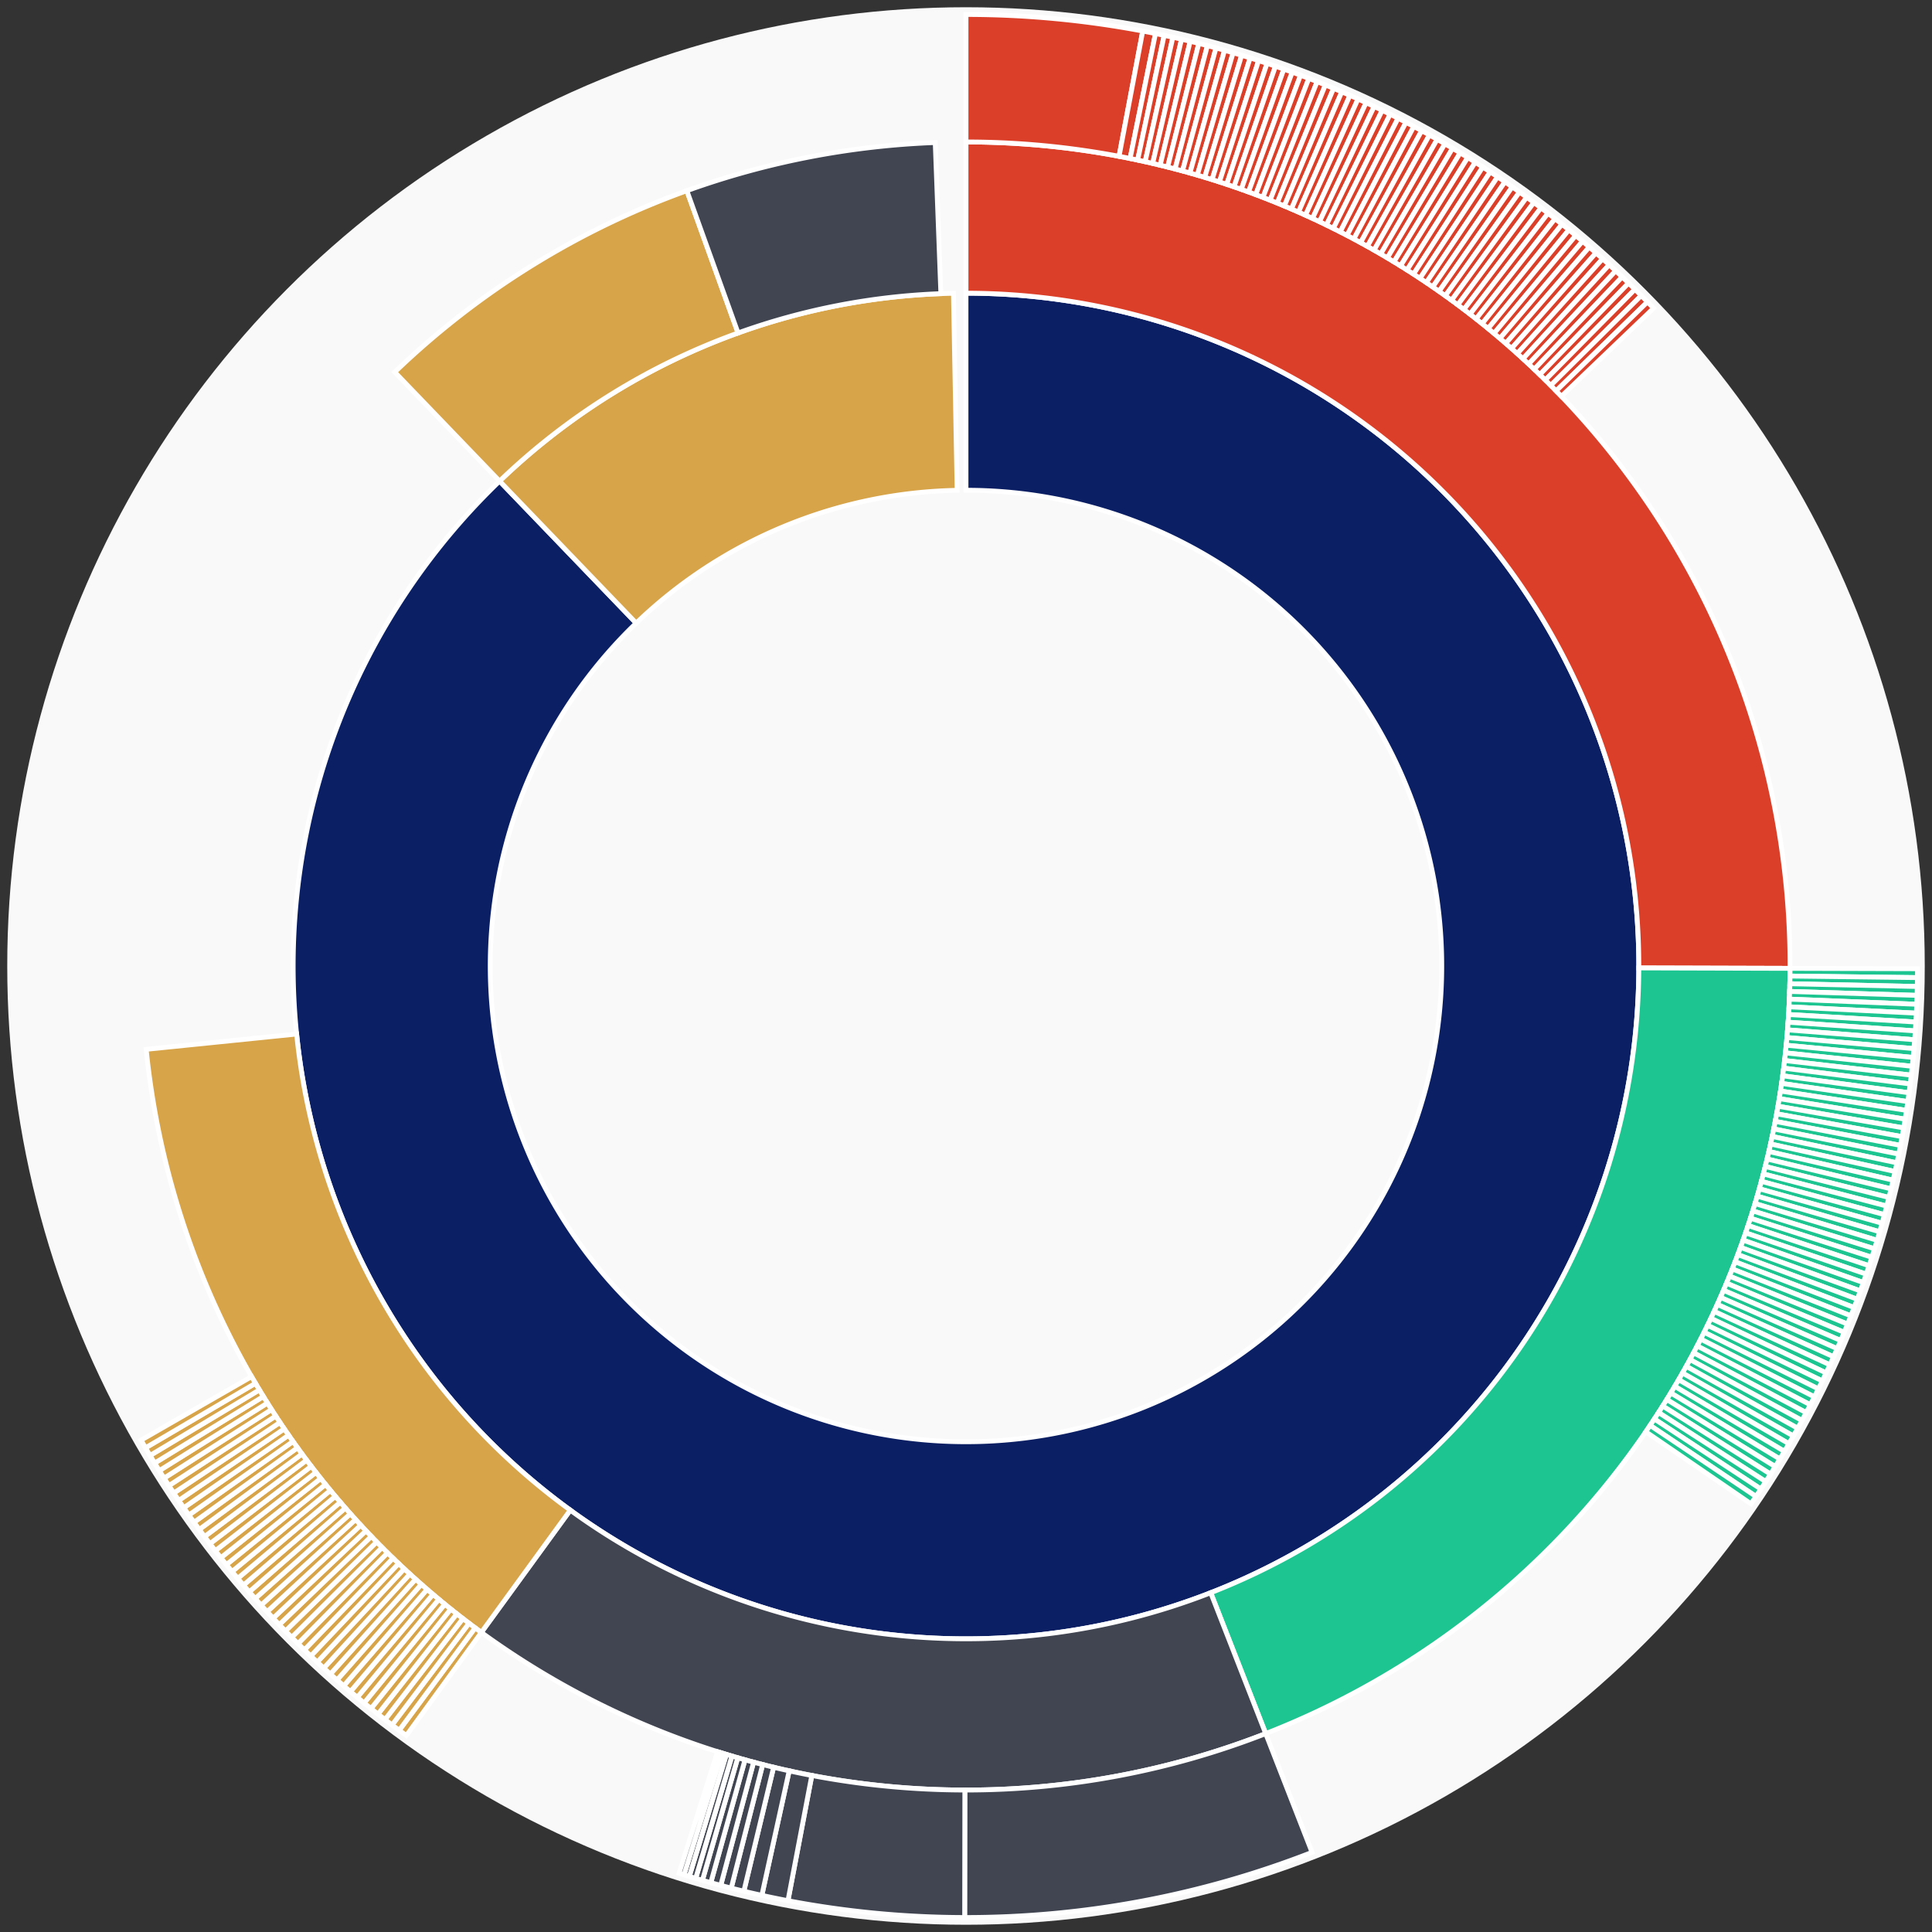 <svg xmlns="http://www.w3.org/2000/svg" width="400" height="400" id="block-7901168"><rect width="100%" height="100%" fill="#333333" stroke="none"/><g id="burst-container" transform="translate(200,200)"><circle r="197" style="fill: #f9f9f9; stroke: #f9f9f9; stroke-width: 3; opacity: 1;" id="circle-base"></circle><path display="none" d="M6.031385485800715e-15,-98.5A98.5,98.5,0,1,1,-6.031385485800715e-15,98.5A98.5,98.5,0,1,1,6.031385485800715e-15,-98.5Z" fill-rule="evenodd" id="p-type-root" style="stroke: #fff; opacity: 1;"></path><path d="M8.529667153919608e-15,-139.3A139.3,139.3,0,1,1,-96.569,-100.394L-68.285,-70.989A98.5,98.5,0,1,0,6.031385485800715e-15,-98.5Z" fill-rule="evenodd" style="fill: #0B1F65; stroke: #fff; opacity: 1;" id="p-type-data"></path><path d="M-96.569,-100.394A139.3,139.3,0,0,1,-2.602,-139.276L-1.84,-98.483A98.5,98.5,0,0,0,-68.285,-70.989Z" fill-rule="evenodd" style="fill: #D7A449; stroke: #fff; opacity: 1;" id="p-type-value"></path><path d="M1.0446666101440332e-14,-170.607A170.607,170.607,0,0,1,170.606,0.489L139.299,0.399A139.3,139.3,0,0,0,8.529667153919608e-15,-139.3Z" fill-rule="evenodd" style="fill: #DB3F29; stroke: #fff; opacity: 1;" id="p-type-functions"></path><path d="M170.606,0.489A170.607,170.607,0,0,1,62.052,158.922L50.665,129.76A139.3,139.3,0,0,0,139.299,0.399Z" fill-rule="evenodd" style="fill: #1DC690; stroke: #fff; opacity: 1;" id="p-type-logs"></path><path d="M62.052,158.922A170.607,170.607,0,0,1,-100.346,137.976L-81.932,112.657A139.3,139.3,0,0,0,50.665,129.76Z" fill-rule="evenodd" style="fill: #414552; stroke: #fff; opacity: 1;" id="p-type-ether"></path><path d="M-100.346,137.976A170.607,170.607,0,0,1,-169.733,17.251L-138.586,14.085A139.3,139.3,0,0,0,-81.932,112.657Z" fill-rule="evenodd" style="fill: #D7A449; stroke: #fff; opacity: 1;" id="p-type-tokenTransfers"></path><path d="M-118.272,-122.957A170.607,170.607,0,0,1,-57.799,-160.518L-47.193,-131.062A139.3,139.3,0,0,0,-96.569,-100.394Z" fill-rule="evenodd" style="fill: #D7A449; stroke: #fff; opacity: 1;" id="p-type-tokenTransfers"></path><path d="M-57.799,-160.518A170.607,170.607,0,0,1,-6.373,-170.488L-5.204,-139.203A139.3,139.3,0,0,0,-47.193,-131.062Z" fill-rule="evenodd" style="fill: #414552; stroke: #fff; opacity: 1;" id="p-type-ether"></path><path d="M1.206277097160143e-14,-197A197,197,0,0,1,36.591,-193.572L31.689,-167.638A170.607,170.607,0,0,0,1.0446666101440332e-14,-170.607Z" fill-rule="evenodd" style="fill: #DB3F29; stroke: #fff; opacity: 1;" id="p-type-functions"></path><path d="M36.591,-193.572A197,197,0,0,1,39.231,-193.054L33.975,-167.19A170.607,170.607,0,0,0,31.689,-167.638Z" fill-rule="evenodd" style="fill: #DB3F29; stroke: #fff; opacity: 1;" id="p-type-functions"></path><path d="M39.231,-193.054A197,197,0,0,1,41.033,-192.679L35.535,-166.865A170.607,170.607,0,0,0,33.975,-167.19Z" fill-rule="evenodd" style="fill: #DB3F29; stroke: #fff; opacity: 1;" id="p-type-functions"></path><path d="M41.033,-192.679A197,197,0,0,1,42.831,-192.288L37.093,-166.526A170.607,170.607,0,0,0,35.535,-166.865Z" fill-rule="evenodd" style="fill: #DB3F29; stroke: #fff; opacity: 1;" id="p-type-functions"></path><path d="M42.831,-192.288A197,197,0,0,1,44.625,-191.879L38.647,-166.172A170.607,170.607,0,0,0,37.093,-166.526Z" fill-rule="evenodd" style="fill: #DB3F29; stroke: #fff; opacity: 1;" id="p-type-functions"></path><path d="M44.625,-191.879A197,197,0,0,1,46.416,-191.454L40.197,-165.804A170.607,170.607,0,0,0,38.647,-166.172Z" fill-rule="evenodd" style="fill: #DB3F29; stroke: #fff; opacity: 1;" id="p-type-functions"></path><path d="M46.416,-191.454A197,197,0,0,1,48.202,-191.012L41.744,-165.421A170.607,170.607,0,0,0,40.197,-165.804Z" fill-rule="evenodd" style="fill: #DB3F29; stroke: #fff; opacity: 1;" id="p-type-functions"></path><path d="M48.202,-191.012A197,197,0,0,1,49.984,-190.553L43.288,-165.024A170.607,170.607,0,0,0,41.744,-165.421Z" fill-rule="evenodd" style="fill: #DB3F29; stroke: #fff; opacity: 1;" id="p-type-functions"></path><path d="M49.984,-190.553A197,197,0,0,1,51.762,-190.078L44.827,-164.613A170.607,170.607,0,0,0,43.288,-165.024Z" fill-rule="evenodd" style="fill: #DB3F29; stroke: #fff; opacity: 1;" id="p-type-functions"></path><path d="M51.762,-190.078A197,197,0,0,1,53.535,-189.586L46.363,-164.187A170.607,170.607,0,0,0,44.827,-164.613Z" fill-rule="evenodd" style="fill: #DB3F29; stroke: #fff; opacity: 1;" id="p-type-functions"></path><path d="M53.535,-189.586A197,197,0,0,1,55.304,-189.078L47.895,-163.746A170.607,170.607,0,0,0,46.363,-164.187Z" fill-rule="evenodd" style="fill: #DB3F29; stroke: #fff; opacity: 1;" id="p-type-functions"></path><path d="M55.304,-189.078A197,197,0,0,1,57.068,-188.553L49.422,-163.292A170.607,170.607,0,0,0,47.895,-163.746Z" fill-rule="evenodd" style="fill: #DB3F29; stroke: #fff; opacity: 1;" id="p-type-functions"></path><path d="M57.068,-188.553A197,197,0,0,1,58.826,-188.012L50.945,-162.823A170.607,170.607,0,0,0,49.422,-163.292Z" fill-rule="evenodd" style="fill: #DB3F29; stroke: #fff; opacity: 1;" id="p-type-functions"></path><path d="M58.826,-188.012A197,197,0,0,1,60.58,-187.454L52.464,-162.34A170.607,170.607,0,0,0,50.945,-162.823Z" fill-rule="evenodd" style="fill: #DB3F29; stroke: #fff; opacity: 1;" id="p-type-functions"></path><path d="M60.58,-187.454A197,197,0,0,1,62.328,-186.88L53.978,-161.843A170.607,170.607,0,0,0,52.464,-162.34Z" fill-rule="evenodd" style="fill: #DB3F29; stroke: #fff; opacity: 1;" id="p-type-functions"></path><path d="M62.328,-186.88A197,197,0,0,1,64.071,-186.29L55.487,-161.332A170.607,170.607,0,0,0,53.978,-161.843Z" fill-rule="evenodd" style="fill: #DB3F29; stroke: #fff; opacity: 1;" id="p-type-functions"></path><path d="M64.071,-186.29A197,197,0,0,1,65.809,-185.683L56.992,-160.806A170.607,170.607,0,0,0,55.487,-161.332Z" fill-rule="evenodd" style="fill: #DB3F29; stroke: #fff; opacity: 1;" id="p-type-functions"></path><path d="M65.809,-185.683A197,197,0,0,1,67.54,-185.06L58.492,-160.267A170.607,170.607,0,0,0,56.992,-160.806Z" fill-rule="evenodd" style="fill: #DB3F29; stroke: #fff; opacity: 1;" id="p-type-functions"></path><path d="M67.54,-185.06A197,197,0,0,1,69.266,-184.421L59.986,-159.714A170.607,170.607,0,0,0,58.492,-160.267Z" fill-rule="evenodd" style="fill: #DB3F29; stroke: #fff; opacity: 1;" id="p-type-functions"></path><path d="M69.266,-184.421A197,197,0,0,1,70.986,-183.766L61.476,-159.146A170.607,170.607,0,0,0,59.986,-159.714Z" fill-rule="evenodd" style="fill: #DB3F29; stroke: #fff; opacity: 1;" id="p-type-functions"></path><path d="M70.986,-183.766A197,197,0,0,1,72.699,-183.095L62.959,-158.565A170.607,170.607,0,0,0,61.476,-159.146Z" fill-rule="evenodd" style="fill: #DB3F29; stroke: #fff; opacity: 1;" id="p-type-functions"></path><path d="M72.699,-183.095A197,197,0,0,1,74.406,-182.408L64.438,-157.97A170.607,170.607,0,0,0,62.959,-158.565Z" fill-rule="evenodd" style="fill: #DB3F29; stroke: #fff; opacity: 1;" id="p-type-functions"></path><path d="M74.406,-182.408A197,197,0,0,1,76.107,-181.705L65.911,-157.361A170.607,170.607,0,0,0,64.438,-157.97Z" fill-rule="evenodd" style="fill: #DB3F29; stroke: #fff; opacity: 1;" id="p-type-functions"></path><path d="M76.107,-181.705A197,197,0,0,1,77.801,-180.986L67.378,-156.739A170.607,170.607,0,0,0,65.911,-157.361Z" fill-rule="evenodd" style="fill: #DB3F29; stroke: #fff; opacity: 1;" id="p-type-functions"></path><path d="M77.801,-180.986A197,197,0,0,1,79.488,-180.252L68.839,-156.102A170.607,170.607,0,0,0,67.378,-156.739Z" fill-rule="evenodd" style="fill: #DB3F29; stroke: #fff; opacity: 1;" id="p-type-functions"></path><path d="M79.488,-180.252A197,197,0,0,1,81.169,-179.501L70.294,-155.453A170.607,170.607,0,0,0,68.839,-156.102Z" fill-rule="evenodd" style="fill: #DB3F29; stroke: #fff; opacity: 1;" id="p-type-functions"></path><path d="M81.169,-179.501A197,197,0,0,1,82.842,-178.735L71.743,-154.789A170.607,170.607,0,0,0,70.294,-155.453Z" fill-rule="evenodd" style="fill: #DB3F29; stroke: #fff; opacity: 1;" id="p-type-functions"></path><path d="M82.842,-178.735A197,197,0,0,1,84.508,-177.953L73.186,-154.112A170.607,170.607,0,0,0,71.743,-154.789Z" fill-rule="evenodd" style="fill: #DB3F29; stroke: #fff; opacity: 1;" id="p-type-functions"></path><path d="M84.508,-177.953A197,197,0,0,1,86.166,-177.156L74.622,-153.422A170.607,170.607,0,0,0,73.186,-154.112Z" fill-rule="evenodd" style="fill: #DB3F29; stroke: #fff; opacity: 1;" id="p-type-functions"></path><path d="M86.166,-177.156A197,197,0,0,1,87.817,-176.344L76.052,-152.718A170.607,170.607,0,0,0,74.622,-153.422Z" fill-rule="evenodd" style="fill: #DB3F29; stroke: #fff; opacity: 1;" id="p-type-functions"></path><path d="M87.817,-176.344A197,197,0,0,1,89.461,-175.516L77.475,-152.001A170.607,170.607,0,0,0,76.052,-152.718Z" fill-rule="evenodd" style="fill: #DB3F29; stroke: #fff; opacity: 1;" id="p-type-functions"></path><path d="M89.461,-175.516A197,197,0,0,1,91.096,-174.672L78.892,-151.271A170.607,170.607,0,0,0,77.475,-152.001Z" fill-rule="evenodd" style="fill: #DB3F29; stroke: #fff; opacity: 1;" id="p-type-functions"></path><path d="M91.096,-174.672A197,197,0,0,1,92.724,-173.814L80.301,-150.527A170.607,170.607,0,0,0,78.892,-151.271Z" fill-rule="evenodd" style="fill: #DB3F29; stroke: #fff; opacity: 1;" id="p-type-functions"></path><path d="M92.724,-173.814A197,197,0,0,1,94.344,-172.94L81.704,-149.771A170.607,170.607,0,0,0,80.301,-150.527Z" fill-rule="evenodd" style="fill: #DB3F29; stroke: #fff; opacity: 1;" id="p-type-functions"></path><path d="M94.344,-172.94A197,197,0,0,1,95.955,-172.051L83.099,-149.001A170.607,170.607,0,0,0,81.704,-149.771Z" fill-rule="evenodd" style="fill: #DB3F29; stroke: #fff; opacity: 1;" id="p-type-functions"></path><path d="M95.955,-172.051A197,197,0,0,1,97.558,-171.147L84.488,-148.218A170.607,170.607,0,0,0,83.099,-149.001Z" fill-rule="evenodd" style="fill: #DB3F29; stroke: #fff; opacity: 1;" id="p-type-functions"></path><path d="M97.558,-171.147A197,197,0,0,1,99.152,-170.229L85.869,-147.422A170.607,170.607,0,0,0,84.488,-148.218Z" fill-rule="evenodd" style="fill: #DB3F29; stroke: #fff; opacity: 1;" id="p-type-functions"></path><path d="M99.152,-170.229A197,197,0,0,1,100.738,-169.295L87.242,-146.614A170.607,170.607,0,0,0,85.869,-147.422Z" fill-rule="evenodd" style="fill: #DB3F29; stroke: #fff; opacity: 1;" id="p-type-functions"></path><path d="M100.738,-169.295A197,197,0,0,1,102.315,-168.347L88.608,-145.792A170.607,170.607,0,0,0,87.242,-146.614Z" fill-rule="evenodd" style="fill: #DB3F29; stroke: #fff; opacity: 1;" id="p-type-functions"></path><path d="M102.315,-168.347A197,197,0,0,1,103.883,-167.384L89.966,-144.958A170.607,170.607,0,0,0,88.608,-145.792Z" fill-rule="evenodd" style="fill: #DB3F29; stroke: #fff; opacity: 1;" id="p-type-functions"></path><path d="M103.883,-167.384A197,197,0,0,1,105.442,-166.406L91.316,-144.112A170.607,170.607,0,0,0,89.966,-144.958Z" fill-rule="evenodd" style="fill: #DB3F29; stroke: #fff; opacity: 1;" id="p-type-functions"></path><path d="M105.442,-166.406A197,197,0,0,1,106.992,-165.414L92.658,-143.252A170.607,170.607,0,0,0,91.316,-144.112Z" fill-rule="evenodd" style="fill: #DB3F29; stroke: #fff; opacity: 1;" id="p-type-functions"></path><path d="M106.992,-165.414A197,197,0,0,1,108.533,-164.407L93.992,-142.381A170.607,170.607,0,0,0,92.658,-143.252Z" fill-rule="evenodd" style="fill: #DB3F29; stroke: #fff; opacity: 1;" id="p-type-functions"></path><path d="M108.533,-164.407A197,197,0,0,1,110.064,-163.386L95.318,-141.496A170.607,170.607,0,0,0,93.992,-142.381Z" fill-rule="evenodd" style="fill: #DB3F29; stroke: #fff; opacity: 1;" id="p-type-functions"></path><path d="M110.064,-163.386A197,197,0,0,1,111.585,-162.351L96.635,-140.6A170.607,170.607,0,0,0,95.318,-141.496Z" fill-rule="evenodd" style="fill: #DB3F29; stroke: #fff; opacity: 1;" id="p-type-functions"></path><path d="M111.585,-162.351A197,197,0,0,1,113.097,-161.301L97.945,-139.691A170.607,170.607,0,0,0,96.635,-140.6Z" fill-rule="evenodd" style="fill: #DB3F29; stroke: #fff; opacity: 1;" id="p-type-functions"></path><path d="M113.097,-161.301A197,197,0,0,1,114.599,-160.238L99.245,-138.77A170.607,170.607,0,0,0,97.945,-139.691Z" fill-rule="evenodd" style="fill: #DB3F29; stroke: #fff; opacity: 1;" id="p-type-functions"></path><path d="M114.599,-160.238A197,197,0,0,1,116.09,-159.16L100.537,-137.837A170.607,170.607,0,0,0,99.245,-138.77Z" fill-rule="evenodd" style="fill: #DB3F29; stroke: #fff; opacity: 1;" id="p-type-functions"></path><path d="M116.09,-159.16A197,197,0,0,1,117.572,-158.069L101.82,-136.892A170.607,170.607,0,0,0,100.537,-137.837Z" fill-rule="evenodd" style="fill: #DB3F29; stroke: #fff; opacity: 1;" id="p-type-functions"></path><path d="M117.572,-158.069A197,197,0,0,1,119.043,-156.964L103.095,-135.935A170.607,170.607,0,0,0,101.82,-136.892Z" fill-rule="evenodd" style="fill: #DB3F29; stroke: #fff; opacity: 1;" id="p-type-functions"></path><path d="M119.043,-156.964A197,197,0,0,1,120.504,-155.845L104.36,-134.966A170.607,170.607,0,0,0,103.095,-135.935Z" fill-rule="evenodd" style="fill: #DB3F29; stroke: #fff; opacity: 1;" id="p-type-functions"></path><path d="M120.504,-155.845A197,197,0,0,1,121.955,-154.713L105.616,-133.985A170.607,170.607,0,0,0,104.36,-134.966Z" fill-rule="evenodd" style="fill: #DB3F29; stroke: #fff; opacity: 1;" id="p-type-functions"></path><path d="M121.955,-154.713A197,197,0,0,1,123.395,-153.567L106.863,-132.993A170.607,170.607,0,0,0,105.616,-133.985Z" fill-rule="evenodd" style="fill: #DB3F29; stroke: #fff; opacity: 1;" id="p-type-functions"></path><path d="M123.395,-153.567A197,197,0,0,1,124.824,-152.407L108.101,-131.989A170.607,170.607,0,0,0,106.863,-132.993Z" fill-rule="evenodd" style="fill: #DB3F29; stroke: #fff; opacity: 1;" id="p-type-functions"></path><path d="M124.824,-152.407A197,197,0,0,1,126.242,-151.235L109.329,-130.973A170.607,170.607,0,0,0,108.101,-131.989Z" fill-rule="evenodd" style="fill: #DB3F29; stroke: #fff; opacity: 1;" id="p-type-functions"></path><path d="M126.242,-151.235A197,197,0,0,1,127.649,-150.049L110.548,-129.946A170.607,170.607,0,0,0,109.329,-130.973Z" fill-rule="evenodd" style="fill: #DB3F29; stroke: #fff; opacity: 1;" id="p-type-functions"></path><path d="M127.649,-150.049A197,197,0,0,1,129.045,-148.85L111.757,-128.908A170.607,170.607,0,0,0,110.548,-129.946Z" fill-rule="evenodd" style="fill: #DB3F29; stroke: #fff; opacity: 1;" id="p-type-functions"></path><path d="M129.045,-148.85A197,197,0,0,1,130.43,-147.638L112.956,-127.858A170.607,170.607,0,0,0,111.757,-128.908Z" fill-rule="evenodd" style="fill: #DB3F29; stroke: #fff; opacity: 1;" id="p-type-functions"></path><path d="M130.43,-147.638A197,197,0,0,1,131.804,-146.413L114.145,-126.798A170.607,170.607,0,0,0,112.956,-127.858Z" fill-rule="evenodd" style="fill: #DB3F29; stroke: #fff; opacity: 1;" id="p-type-functions"></path><path d="M131.804,-146.413A197,197,0,0,1,133.165,-145.176L115.325,-125.726A170.607,170.607,0,0,0,114.145,-126.798Z" fill-rule="evenodd" style="fill: #DB3F29; stroke: #fff; opacity: 1;" id="p-type-functions"></path><path d="M133.165,-145.176A197,197,0,0,1,134.516,-143.925L116.494,-124.643A170.607,170.607,0,0,0,115.325,-125.726Z" fill-rule="evenodd" style="fill: #DB3F29; stroke: #fff; opacity: 1;" id="p-type-functions"></path><path d="M134.516,-143.925A197,197,0,0,1,135.854,-142.663L117.653,-123.549A170.607,170.607,0,0,0,116.494,-124.643Z" fill-rule="evenodd" style="fill: #DB3F29; stroke: #fff; opacity: 1;" id="p-type-functions"></path><path d="M135.854,-142.663A197,197,0,0,1,137.181,-141.387L118.802,-122.445A170.607,170.607,0,0,0,117.653,-123.549Z" fill-rule="evenodd" style="fill: #DB3F29; stroke: #fff; opacity: 1;" id="p-type-functions"></path><path d="M137.181,-141.387A197,197,0,0,1,138.496,-140.1L119.941,-121.33A170.607,170.607,0,0,0,118.802,-122.445Z" fill-rule="evenodd" style="fill: #DB3F29; stroke: #fff; opacity: 1;" id="p-type-functions"></path><path d="M138.496,-140.1A197,197,0,0,1,139.798,-138.8L121.069,-120.204A170.607,170.607,0,0,0,119.941,-121.33Z" fill-rule="evenodd" style="fill: #DB3F29; stroke: #fff; opacity: 1;" id="p-type-functions"></path><path d="M139.798,-138.8A197,197,0,0,1,141.089,-137.488L122.187,-119.068A170.607,170.607,0,0,0,121.069,-120.204Z" fill-rule="evenodd" style="fill: #DB3F29; stroke: #fff; opacity: 1;" id="p-type-functions"></path><path d="M141.089,-137.488A197,197,0,0,1,142.341,-136.191L123.271,-117.945A170.607,170.607,0,0,0,122.187,-119.068Z" fill-rule="evenodd" style="fill: #DB3F29; stroke: #fff; opacity: 1;" id="p-type-functions"></path><path d="M196.999,0.565A197,197,0,0,1,196.985,2.405L170.594,2.083A170.607,170.607,0,0,0,170.606,0.489Z" fill-rule="evenodd" style="fill: #1DC690; stroke: #fff; opacity: 1;" id="p-type-logs"></path><path d="M196.985,2.405A197,197,0,0,1,196.954,4.245L170.567,3.676A170.607,170.607,0,0,0,170.594,2.083Z" fill-rule="evenodd" style="fill: #1DC690; stroke: #fff; opacity: 1;" id="p-type-logs"></path><path d="M196.954,4.245A197,197,0,0,1,196.906,6.084L170.526,5.269A170.607,170.607,0,0,0,170.567,3.676Z" fill-rule="evenodd" style="fill: #1DC690; stroke: #fff; opacity: 1;" id="p-type-logs"></path><path d="M196.906,6.084A197,197,0,0,1,196.841,7.923L170.469,6.862A170.607,170.607,0,0,0,170.526,5.269Z" fill-rule="evenodd" style="fill: #1DC690; stroke: #fff; opacity: 1;" id="p-type-logs"></path><path d="M196.841,7.923A197,197,0,0,1,196.758,9.762L170.397,8.454A170.607,170.607,0,0,0,170.469,6.862Z" fill-rule="evenodd" style="fill: #1DC690; stroke: #fff; opacity: 1;" id="p-type-logs"></path><path d="M196.758,9.762A197,197,0,0,1,196.658,11.599L170.311,10.045A170.607,170.607,0,0,0,170.397,8.454Z" fill-rule="evenodd" style="fill: #1DC690; stroke: #fff; opacity: 1;" id="p-type-logs"></path><path d="M196.658,11.599A197,197,0,0,1,196.541,13.436L170.21,11.636A170.607,170.607,0,0,0,170.311,10.045Z" fill-rule="evenodd" style="fill: #1DC690; stroke: #fff; opacity: 1;" id="p-type-logs"></path><path d="M196.541,13.436A197,197,0,0,1,196.407,15.271L170.094,13.225A170.607,170.607,0,0,0,170.21,11.636Z" fill-rule="evenodd" style="fill: #1DC690; stroke: #fff; opacity: 1;" id="p-type-logs"></path><path d="M196.407,15.271A197,197,0,0,1,196.256,17.105L169.963,14.813A170.607,170.607,0,0,0,170.094,13.225Z" fill-rule="evenodd" style="fill: #1DC690; stroke: #fff; opacity: 1;" id="p-type-logs"></path><path d="M196.256,17.105A197,197,0,0,1,196.088,18.937L169.817,16.4A170.607,170.607,0,0,0,169.963,14.813Z" fill-rule="evenodd" style="fill: #1DC690; stroke: #fff; opacity: 1;" id="p-type-logs"></path><path d="M196.088,18.937A197,197,0,0,1,195.902,20.768L169.656,17.986A170.607,170.607,0,0,0,169.817,16.4Z" fill-rule="evenodd" style="fill: #1DC690; stroke: #fff; opacity: 1;" id="p-type-logs"></path><path d="M195.902,20.768A197,197,0,0,1,195.7,22.597L169.481,19.57A170.607,170.607,0,0,0,169.656,17.986Z" fill-rule="evenodd" style="fill: #1DC690; stroke: #fff; opacity: 1;" id="p-type-logs"></path><path d="M195.7,22.597A197,197,0,0,1,195.48,24.424L169.291,21.152A170.607,170.607,0,0,0,169.481,19.57Z" fill-rule="evenodd" style="fill: #1DC690; stroke: #fff; opacity: 1;" id="p-type-logs"></path><path d="M195.48,24.424A197,197,0,0,1,195.243,26.249L169.086,22.733A170.607,170.607,0,0,0,169.291,21.152Z" fill-rule="evenodd" style="fill: #1DC690; stroke: #fff; opacity: 1;" id="p-type-logs"></path><path d="M195.243,26.249A197,197,0,0,1,194.99,28.072L168.866,24.311A170.607,170.607,0,0,0,169.086,22.733Z" fill-rule="evenodd" style="fill: #1DC690; stroke: #fff; opacity: 1;" id="p-type-logs"></path><path d="M194.99,28.072A197,197,0,0,1,194.719,29.892L168.632,25.887A170.607,170.607,0,0,0,168.866,24.311Z" fill-rule="evenodd" style="fill: #1DC690; stroke: #fff; opacity: 1;" id="p-type-logs"></path><path d="M194.719,29.892A197,197,0,0,1,194.431,31.71L168.382,27.462A170.607,170.607,0,0,0,168.632,25.887Z" fill-rule="evenodd" style="fill: #1DC690; stroke: #fff; opacity: 1;" id="p-type-logs"></path><path d="M194.431,31.71A197,197,0,0,1,194.127,33.525L168.118,29.033A170.607,170.607,0,0,0,168.382,27.462Z" fill-rule="evenodd" style="fill: #1DC690; stroke: #fff; opacity: 1;" id="p-type-logs"></path><path d="M194.127,33.525A197,197,0,0,1,193.805,35.337L167.84,30.602A170.607,170.607,0,0,0,168.118,29.033Z" fill-rule="evenodd" style="fill: #1DC690; stroke: #fff; opacity: 1;" id="p-type-logs"></path><path d="M193.805,35.337A197,197,0,0,1,193.466,37.145L167.547,32.169A170.607,170.607,0,0,0,167.84,30.602Z" fill-rule="evenodd" style="fill: #1DC690; stroke: #fff; opacity: 1;" id="p-type-logs"></path><path d="M193.466,37.145A197,197,0,0,1,193.111,38.951L167.239,33.732A170.607,170.607,0,0,0,167.547,32.169Z" fill-rule="evenodd" style="fill: #1DC690; stroke: #fff; opacity: 1;" id="p-type-logs"></path><path d="M193.111,38.951A197,197,0,0,1,192.739,40.753L166.917,35.293A170.607,170.607,0,0,0,167.239,33.732Z" fill-rule="evenodd" style="fill: #1DC690; stroke: #fff; opacity: 1;" id="p-type-logs"></path><path d="M192.739,40.753A197,197,0,0,1,192.35,42.552L166.58,36.851A170.607,170.607,0,0,0,166.917,35.293Z" fill-rule="evenodd" style="fill: #1DC690; stroke: #fff; opacity: 1;" id="p-type-logs"></path><path d="M192.35,42.552A197,197,0,0,1,191.944,44.347L166.228,38.405A170.607,170.607,0,0,0,166.58,36.851Z" fill-rule="evenodd" style="fill: #1DC690; stroke: #fff; opacity: 1;" id="p-type-logs"></path><path d="M191.944,44.347A197,197,0,0,1,191.521,46.138L165.862,39.956A170.607,170.607,0,0,0,166.228,38.405Z" fill-rule="evenodd" style="fill: #1DC690; stroke: #fff; opacity: 1;" id="p-type-logs"></path><path d="M191.521,46.138A197,197,0,0,1,191.082,47.925L165.482,41.504A170.607,170.607,0,0,0,165.862,39.956Z" fill-rule="evenodd" style="fill: #1DC690; stroke: #fff; opacity: 1;" id="p-type-logs"></path><path d="M191.082,47.925A197,197,0,0,1,190.626,49.707L165.087,43.048A170.607,170.607,0,0,0,165.482,41.504Z" fill-rule="evenodd" style="fill: #1DC690; stroke: #fff; opacity: 1;" id="p-type-logs"></path><path d="M190.626,49.707A197,197,0,0,1,190.153,51.486L164.677,44.588A170.607,170.607,0,0,0,165.087,43.048Z" fill-rule="evenodd" style="fill: #1DC690; stroke: #fff; opacity: 1;" id="p-type-logs"></path><path d="M190.153,51.486A197,197,0,0,1,189.664,53.26L164.254,46.124A170.607,170.607,0,0,0,164.677,44.588Z" fill-rule="evenodd" style="fill: #1DC690; stroke: #fff; opacity: 1;" id="p-type-logs"></path><path d="M189.664,53.26A197,197,0,0,1,189.158,55.029L163.816,47.657A170.607,170.607,0,0,0,164.254,46.124Z" fill-rule="evenodd" style="fill: #1DC690; stroke: #fff; opacity: 1;" id="p-type-logs"></path><path d="M189.158,55.029A197,197,0,0,1,188.636,56.794L163.363,49.185A170.607,170.607,0,0,0,163.816,47.657Z" fill-rule="evenodd" style="fill: #1DC690; stroke: #fff; opacity: 1;" id="p-type-logs"></path><path d="M188.636,56.794A197,197,0,0,1,188.097,58.553L162.897,50.709A170.607,170.607,0,0,0,163.363,49.185Z" fill-rule="evenodd" style="fill: #1DC690; stroke: #fff; opacity: 1;" id="p-type-logs"></path><path d="M188.097,58.553A197,197,0,0,1,187.542,60.308L162.416,52.228A170.607,170.607,0,0,0,162.897,50.709Z" fill-rule="evenodd" style="fill: #1DC690; stroke: #fff; opacity: 1;" id="p-type-logs"></path><path d="M187.542,60.308A197,197,0,0,1,186.97,62.057L161.921,53.743A170.607,170.607,0,0,0,162.416,52.228Z" fill-rule="evenodd" style="fill: #1DC690; stroke: #fff; opacity: 1;" id="p-type-logs"></path><path d="M186.97,62.057A197,197,0,0,1,186.383,63.801L161.412,55.253A170.607,170.607,0,0,0,161.921,53.743Z" fill-rule="evenodd" style="fill: #1DC690; stroke: #fff; opacity: 1;" id="p-type-logs"></path><path d="M186.383,63.801A197,197,0,0,1,185.778,65.539L160.889,56.759A170.607,170.607,0,0,0,161.412,55.253Z" fill-rule="evenodd" style="fill: #1DC690; stroke: #fff; opacity: 1;" id="p-type-logs"></path><path d="M185.778,65.539A197,197,0,0,1,185.158,67.272L160.352,58.259A170.607,170.607,0,0,0,160.889,56.759Z" fill-rule="evenodd" style="fill: #1DC690; stroke: #fff; opacity: 1;" id="p-type-logs"></path><path d="M185.158,67.272A197,197,0,0,1,184.522,68.998L159.8,59.754A170.607,170.607,0,0,0,160.352,58.259Z" fill-rule="evenodd" style="fill: #1DC690; stroke: #fff; opacity: 1;" id="p-type-logs"></path><path d="M184.522,68.998A197,197,0,0,1,183.869,70.719L159.235,61.244A170.607,170.607,0,0,0,159.8,59.754Z" fill-rule="evenodd" style="fill: #1DC690; stroke: #fff; opacity: 1;" id="p-type-logs"></path><path d="M183.869,70.719A197,197,0,0,1,183.2,72.433L158.656,62.729A170.607,170.607,0,0,0,159.235,61.244Z" fill-rule="evenodd" style="fill: #1DC690; stroke: #fff; opacity: 1;" id="p-type-logs"></path><path d="M183.2,72.433A197,197,0,0,1,182.516,74.142L158.063,64.208A170.607,170.607,0,0,0,158.656,62.729Z" fill-rule="evenodd" style="fill: #1DC690; stroke: #fff; opacity: 1;" id="p-type-logs"></path><path d="M182.516,74.142A197,197,0,0,1,181.815,75.843L157.457,65.682A170.607,170.607,0,0,0,158.063,64.208Z" fill-rule="evenodd" style="fill: #1DC690; stroke: #fff; opacity: 1;" id="p-type-logs"></path><path d="M181.815,75.843A197,197,0,0,1,181.099,77.538L156.836,67.15A170.607,170.607,0,0,0,157.457,65.682Z" fill-rule="evenodd" style="fill: #1DC690; stroke: #fff; opacity: 1;" id="p-type-logs"></path><path d="M181.099,77.538A197,197,0,0,1,180.367,79.227L156.202,68.612A170.607,170.607,0,0,0,156.836,67.15Z" fill-rule="evenodd" style="fill: #1DC690; stroke: #fff; opacity: 1;" id="p-type-logs"></path><path d="M180.367,79.227A197,197,0,0,1,179.619,80.908L155.554,70.068A170.607,170.607,0,0,0,156.202,68.612Z" fill-rule="evenodd" style="fill: #1DC690; stroke: #fff; opacity: 1;" id="p-type-logs"></path><path d="M179.619,80.908A197,197,0,0,1,178.855,82.582L154.893,71.518A170.607,170.607,0,0,0,155.554,70.068Z" fill-rule="evenodd" style="fill: #1DC690; stroke: #fff; opacity: 1;" id="p-type-logs"></path><path d="M178.855,82.582A197,197,0,0,1,178.076,84.249L154.218,72.962A170.607,170.607,0,0,0,154.893,71.518Z" fill-rule="evenodd" style="fill: #1DC690; stroke: #fff; opacity: 1;" id="p-type-logs"></path><path d="M178.076,84.249A197,197,0,0,1,177.281,85.909L153.53,74.399A170.607,170.607,0,0,0,154.218,72.962Z" fill-rule="evenodd" style="fill: #1DC690; stroke: #fff; opacity: 1;" id="p-type-logs"></path><path d="M177.281,85.909A197,197,0,0,1,176.471,87.561L152.828,75.83A170.607,170.607,0,0,0,153.53,74.399Z" fill-rule="evenodd" style="fill: #1DC690; stroke: #fff; opacity: 1;" id="p-type-logs"></path><path d="M176.471,87.561A197,197,0,0,1,175.645,89.206L152.113,77.255A170.607,170.607,0,0,0,152.828,75.83Z" fill-rule="evenodd" style="fill: #1DC690; stroke: #fff; opacity: 1;" id="p-type-logs"></path><path d="M175.645,89.206A197,197,0,0,1,174.804,90.843L151.385,78.672A170.607,170.607,0,0,0,152.113,77.255Z" fill-rule="evenodd" style="fill: #1DC690; stroke: #fff; opacity: 1;" id="p-type-logs"></path><path d="M174.804,90.843A197,197,0,0,1,173.948,92.472L150.644,80.083A170.607,170.607,0,0,0,151.385,78.672Z" fill-rule="evenodd" style="fill: #1DC690; stroke: #fff; opacity: 1;" id="p-type-logs"></path><path d="M173.948,92.472A197,197,0,0,1,173.077,94.093L149.889,81.487A170.607,170.607,0,0,0,150.644,80.083Z" fill-rule="evenodd" style="fill: #1DC690; stroke: #fff; opacity: 1;" id="p-type-logs"></path><path d="M173.077,94.093A197,197,0,0,1,172.19,95.705L149.121,82.883A170.607,170.607,0,0,0,149.889,81.487Z" fill-rule="evenodd" style="fill: #1DC690; stroke: #fff; opacity: 1;" id="p-type-logs"></path><path d="M172.19,95.705A197,197,0,0,1,171.289,97.309L148.341,84.272A170.607,170.607,0,0,0,149.121,82.883Z" fill-rule="evenodd" style="fill: #1DC690; stroke: #fff; opacity: 1;" id="p-type-logs"></path><path d="M171.289,97.309A197,197,0,0,1,170.372,98.905L147.547,85.654A170.607,170.607,0,0,0,148.341,84.272Z" fill-rule="evenodd" style="fill: #1DC690; stroke: #fff; opacity: 1;" id="p-type-logs"></path><path d="M170.372,98.905A197,197,0,0,1,169.441,100.492L146.74,87.029A170.607,170.607,0,0,0,147.547,85.654Z" fill-rule="evenodd" style="fill: #1DC690; stroke: #fff; opacity: 1;" id="p-type-logs"></path><path d="M169.441,100.492A197,197,0,0,1,168.495,102.071L145.921,88.396A170.607,170.607,0,0,0,146.74,87.029Z" fill-rule="evenodd" style="fill: #1DC690; stroke: #fff; opacity: 1;" id="p-type-logs"></path><path d="M168.495,102.071A197,197,0,0,1,167.534,103.64L145.089,89.755A170.607,170.607,0,0,0,145.921,88.396Z" fill-rule="evenodd" style="fill: #1DC690; stroke: #fff; opacity: 1;" id="p-type-logs"></path><path d="M167.534,103.64A197,197,0,0,1,166.559,105.201L144.244,91.106A170.607,170.607,0,0,0,145.089,89.755Z" fill-rule="evenodd" style="fill: #1DC690; stroke: #fff; opacity: 1;" id="p-type-logs"></path><path d="M166.559,105.201A197,197,0,0,1,165.569,106.752L143.387,92.45A170.607,170.607,0,0,0,144.244,91.106Z" fill-rule="evenodd" style="fill: #1DC690; stroke: #fff; opacity: 1;" id="p-type-logs"></path><path d="M165.569,106.752A197,197,0,0,1,164.564,108.294L142.517,93.785A170.607,170.607,0,0,0,143.387,92.45Z" fill-rule="evenodd" style="fill: #1DC690; stroke: #fff; opacity: 1;" id="p-type-logs"></path><path d="M164.564,108.294A197,197,0,0,1,163.546,109.826L141.635,95.112A170.607,170.607,0,0,0,142.517,93.785Z" fill-rule="evenodd" style="fill: #1DC690; stroke: #fff; opacity: 1;" id="p-type-logs"></path><path d="M163.546,109.826A197,197,0,0,1,162.513,111.349L140.74,96.431A170.607,170.607,0,0,0,141.635,95.112Z" fill-rule="evenodd" style="fill: #1DC690; stroke: #fff; opacity: 1;" id="p-type-logs"></path><path d="M71.652,183.508A197,197,0,0,1,-0.276,197L-0.239,170.607A170.607,170.607,0,0,0,62.052,158.922Z" fill-rule="evenodd" style="fill: #414552; stroke: #fff; opacity: 1;" id="p-type-ether"></path><path d="M-0.276,197A197,197,0,0,1,-36.862,193.521L-31.923,167.594A170.607,170.607,0,0,0,-0.239,170.607Z" fill-rule="evenodd" style="fill: #414552; stroke: #fff; opacity: 1;" id="p-type-ether"></path><path d="M-36.862,193.521A197,197,0,0,1,-42.269,192.412L-36.606,166.633A170.607,170.607,0,0,0,-31.923,167.594Z" fill-rule="evenodd" style="fill: #414552; stroke: #fff; opacity: 1;" id="p-type-ether"></path><path d="M-42.269,192.412A197,197,0,0,1,-45.995,191.555L-39.833,165.892A170.607,170.607,0,0,0,-36.606,166.633Z" fill-rule="evenodd" style="fill: #414552; stroke: #fff; opacity: 1;" id="p-type-ether"></path><path d="M-45.995,191.555A197,197,0,0,1,-48.607,190.909L-42.095,165.332A170.607,170.607,0,0,0,-39.833,165.892Z" fill-rule="evenodd" style="fill: #414552; stroke: #fff; opacity: 1;" id="p-type-ether"></path><path d="M-48.607,190.909A197,197,0,0,1,-50.778,190.343L-43.975,164.842A170.607,170.607,0,0,0,-42.095,165.332Z" fill-rule="evenodd" style="fill: #414552; stroke: #fff; opacity: 1;" id="p-type-ether"></path><path d="M-50.778,190.343A197,197,0,0,1,-52.835,189.783L-45.756,164.357A170.607,170.607,0,0,0,-43.975,164.842Z" fill-rule="evenodd" style="fill: #414552; stroke: #fff; opacity: 1;" id="p-type-ether"></path><path d="M-52.835,189.783A197,197,0,0,1,-54.57,189.291L-47.259,163.931A170.607,170.607,0,0,0,-45.756,164.357Z" fill-rule="evenodd" style="fill: #414552; stroke: #fff; opacity: 1;" id="p-type-ether"></path><path d="M-54.57,189.291A197,197,0,0,1,-55.963,188.884L-48.466,163.578A170.607,170.607,0,0,0,-47.259,163.931Z" fill-rule="evenodd" style="fill: #414552; stroke: #fff; opacity: 1;" id="p-type-ether"></path><path d="M-55.963,188.884A197,197,0,0,1,-57.289,188.486L-49.614,163.234A170.607,170.607,0,0,0,-48.466,163.578Z" fill-rule="evenodd" style="fill: #414552; stroke: #fff; opacity: 1;" id="p-type-ether"></path><path d="M-57.289,188.486A197,197,0,0,1,-58.378,188.152L-50.557,162.944A170.607,170.607,0,0,0,-49.614,163.234Z" fill-rule="evenodd" style="fill: #414552; stroke: #fff; opacity: 1;" id="p-type-ether"></path><path d="M-58.378,188.152A197,197,0,0,1,-59.397,187.833L-51.439,162.668A170.607,170.607,0,0,0,-50.557,162.944Z" fill-rule="evenodd" style="fill: #414552; stroke: #fff; opacity: 1;" id="p-type-ether"></path><path d="M-115.87,159.321A197,197,0,0,1,-117.353,158.232L-101.631,137.033A170.607,170.607,0,0,0,-100.346,137.976Z" fill-rule="evenodd" style="fill: #D7A449; stroke: #fff; opacity: 1;" id="p-type-tokenTransfers"></path><path d="M-117.353,158.232A197,197,0,0,1,-118.826,157.128L-102.906,136.077A170.607,170.607,0,0,0,-101.631,137.033Z" fill-rule="evenodd" style="fill: #D7A449; stroke: #fff; opacity: 1;" id="p-type-tokenTransfers"></path><path d="M-118.826,157.128A197,197,0,0,1,-120.289,156.012L-104.173,135.11A170.607,170.607,0,0,0,-102.906,136.077Z" fill-rule="evenodd" style="fill: #D7A449; stroke: #fff; opacity: 1;" id="p-type-tokenTransfers"></path><path d="M-120.289,156.012A197,197,0,0,1,-121.741,154.881L-105.431,134.131A170.607,170.607,0,0,0,-104.173,135.11Z" fill-rule="evenodd" style="fill: #D7A449; stroke: #fff; opacity: 1;" id="p-type-tokenTransfers"></path><path d="M-121.741,154.881A197,197,0,0,1,-123.182,153.737L-106.679,133.14A170.607,170.607,0,0,0,-105.431,134.131Z" fill-rule="evenodd" style="fill: #D7A449; stroke: #fff; opacity: 1;" id="p-type-tokenTransfers"></path><path d="M-123.182,153.737A197,197,0,0,1,-124.613,152.58L-107.918,132.138A170.607,170.607,0,0,0,-106.679,133.14Z" fill-rule="evenodd" style="fill: #D7A449; stroke: #fff; opacity: 1;" id="p-type-tokenTransfers"></path><path d="M-124.613,152.58A197,197,0,0,1,-126.033,151.409L-109.148,131.124A170.607,170.607,0,0,0,-107.918,132.138Z" fill-rule="evenodd" style="fill: #D7A449; stroke: #fff; opacity: 1;" id="p-type-tokenTransfers"></path><path d="M-126.033,151.409A197,197,0,0,1,-127.442,150.225L-110.368,130.099A170.607,170.607,0,0,0,-109.148,131.124Z" fill-rule="evenodd" style="fill: #D7A449; stroke: #fff; opacity: 1;" id="p-type-tokenTransfers"></path><path d="M-127.442,150.225A197,197,0,0,1,-128.839,149.028L-111.578,129.062A170.607,170.607,0,0,0,-110.368,130.099Z" fill-rule="evenodd" style="fill: #D7A449; stroke: #fff; opacity: 1;" id="p-type-tokenTransfers"></path><path d="M-128.839,149.028A197,197,0,0,1,-130.226,147.818L-112.779,128.014A170.607,170.607,0,0,0,-111.578,129.062Z" fill-rule="evenodd" style="fill: #D7A449; stroke: #fff; opacity: 1;" id="p-type-tokenTransfers"></path><path d="M-130.226,147.818A197,197,0,0,1,-131.601,146.595L-113.97,126.955A170.607,170.607,0,0,0,-112.779,128.014Z" fill-rule="evenodd" style="fill: #D7A449; stroke: #fff; opacity: 1;" id="p-type-tokenTransfers"></path><path d="M-131.601,146.595A197,197,0,0,1,-132.964,145.36L-115.151,125.885A170.607,170.607,0,0,0,-113.97,126.955Z" fill-rule="evenodd" style="fill: #D7A449; stroke: #fff; opacity: 1;" id="p-type-tokenTransfers"></path><path d="M-132.964,145.36A197,197,0,0,1,-134.316,144.111L-116.321,124.804A170.607,170.607,0,0,0,-115.151,125.885Z" fill-rule="evenodd" style="fill: #D7A449; stroke: #fff; opacity: 1;" id="p-type-tokenTransfers"></path><path d="M-134.316,144.111A197,197,0,0,1,-135.657,142.85L-117.482,123.712A170.607,170.607,0,0,0,-116.321,124.804Z" fill-rule="evenodd" style="fill: #D7A449; stroke: #fff; opacity: 1;" id="p-type-tokenTransfers"></path><path d="M-135.657,142.85A197,197,0,0,1,-136.985,141.577L-118.633,122.609A170.607,170.607,0,0,0,-117.482,123.712Z" fill-rule="evenodd" style="fill: #D7A449; stroke: #fff; opacity: 1;" id="p-type-tokenTransfers"></path><path d="M-136.985,141.577A197,197,0,0,1,-138.302,140.291L-119.773,121.496A170.607,170.607,0,0,0,-118.633,122.609Z" fill-rule="evenodd" style="fill: #D7A449; stroke: #fff; opacity: 1;" id="p-type-tokenTransfers"></path><path d="M-138.302,140.291A197,197,0,0,1,-139.606,138.993L-120.903,120.372A170.607,170.607,0,0,0,-119.773,121.496Z" fill-rule="evenodd" style="fill: #D7A449; stroke: #fff; opacity: 1;" id="p-type-tokenTransfers"></path><path d="M-139.606,138.993A197,197,0,0,1,-140.898,137.683L-122.022,119.237A170.607,170.607,0,0,0,-120.903,120.372Z" fill-rule="evenodd" style="fill: #D7A449; stroke: #fff; opacity: 1;" id="p-type-tokenTransfers"></path><path d="M-140.898,137.683A197,197,0,0,1,-142.178,136.361L-123.13,118.092A170.607,170.607,0,0,0,-122.022,119.237Z" fill-rule="evenodd" style="fill: #D7A449; stroke: #fff; opacity: 1;" id="p-type-tokenTransfers"></path><path d="M-142.178,136.361A197,197,0,0,1,-143.446,135.027L-124.228,116.937A170.607,170.607,0,0,0,-123.13,118.092Z" fill-rule="evenodd" style="fill: #D7A449; stroke: #fff; opacity: 1;" id="p-type-tokenTransfers"></path><path d="M-143.446,135.027A197,197,0,0,1,-144.701,133.681L-125.315,115.771A170.607,170.607,0,0,0,-124.228,116.937Z" fill-rule="evenodd" style="fill: #D7A449; stroke: #fff; opacity: 1;" id="p-type-tokenTransfers"></path><path d="M-144.701,133.681A197,197,0,0,1,-145.943,132.324L-126.391,114.596A170.607,170.607,0,0,0,-125.315,115.771Z" fill-rule="evenodd" style="fill: #D7A449; stroke: #fff; opacity: 1;" id="p-type-tokenTransfers"></path><path d="M-145.943,132.324A197,197,0,0,1,-147.173,130.954L-127.456,113.41A170.607,170.607,0,0,0,-126.391,114.596Z" fill-rule="evenodd" style="fill: #D7A449; stroke: #fff; opacity: 1;" id="p-type-tokenTransfers"></path><path d="M-147.173,130.954A197,197,0,0,1,-148.39,129.574L-128.509,112.214A170.607,170.607,0,0,0,-127.456,113.41Z" fill-rule="evenodd" style="fill: #D7A449; stroke: #fff; opacity: 1;" id="p-type-tokenTransfers"></path><path d="M-148.39,129.574A197,197,0,0,1,-149.594,128.182L-129.552,111.009A170.607,170.607,0,0,0,-128.509,112.214Z" fill-rule="evenodd" style="fill: #D7A449; stroke: #fff; opacity: 1;" id="p-type-tokenTransfers"></path><path d="M-149.594,128.182A197,197,0,0,1,-150.785,126.779L-130.583,109.794A170.607,170.607,0,0,0,-129.552,111.009Z" fill-rule="evenodd" style="fill: #D7A449; stroke: #fff; opacity: 1;" id="p-type-tokenTransfers"></path><path d="M-150.785,126.779A197,197,0,0,1,-151.962,125.365L-131.603,108.569A170.607,170.607,0,0,0,-130.583,109.794Z" fill-rule="evenodd" style="fill: #D7A449; stroke: #fff; opacity: 1;" id="p-type-tokenTransfers"></path><path d="M-151.962,125.365A197,197,0,0,1,-153.127,123.94L-132.612,107.335A170.607,170.607,0,0,0,-131.603,108.569Z" fill-rule="evenodd" style="fill: #D7A449; stroke: #fff; opacity: 1;" id="p-type-tokenTransfers"></path><path d="M-153.127,123.94A197,197,0,0,1,-154.278,122.504L-133.609,106.092A170.607,170.607,0,0,0,-132.612,107.335Z" fill-rule="evenodd" style="fill: #D7A449; stroke: #fff; opacity: 1;" id="p-type-tokenTransfers"></path><path d="M-154.278,122.504A197,197,0,0,1,-155.415,121.058L-134.594,104.839A170.607,170.607,0,0,0,-133.609,106.092Z" fill-rule="evenodd" style="fill: #D7A449; stroke: #fff; opacity: 1;" id="p-type-tokenTransfers"></path><path d="M-155.415,121.058A197,197,0,0,1,-156.539,119.601L-135.567,103.577A170.607,170.607,0,0,0,-134.594,104.839Z" fill-rule="evenodd" style="fill: #D7A449; stroke: #fff; opacity: 1;" id="p-type-tokenTransfers"></path><path d="M-156.539,119.601A197,197,0,0,1,-157.65,118.133L-136.529,102.307A170.607,170.607,0,0,0,-135.567,103.577Z" fill-rule="evenodd" style="fill: #D7A449; stroke: #fff; opacity: 1;" id="p-type-tokenTransfers"></path><path d="M-157.65,118.133A197,197,0,0,1,-158.746,116.656L-137.478,101.027A170.607,170.607,0,0,0,-136.529,102.307Z" fill-rule="evenodd" style="fill: #D7A449; stroke: #fff; opacity: 1;" id="p-type-tokenTransfers"></path><path d="M-158.746,116.656A197,197,0,0,1,-159.829,115.168L-138.416,99.738A170.607,170.607,0,0,0,-137.478,101.027Z" fill-rule="evenodd" style="fill: #D7A449; stroke: #fff; opacity: 1;" id="p-type-tokenTransfers"></path><path d="M-159.829,115.168A197,197,0,0,1,-160.898,113.67L-139.342,98.441A170.607,170.607,0,0,0,-138.416,99.738Z" fill-rule="evenodd" style="fill: #D7A449; stroke: #fff; opacity: 1;" id="p-type-tokenTransfers"></path><path d="M-160.898,113.67A197,197,0,0,1,-161.953,112.162L-140.255,97.135A170.607,170.607,0,0,0,-139.342,98.441Z" fill-rule="evenodd" style="fill: #D7A449; stroke: #fff; opacity: 1;" id="p-type-tokenTransfers"></path><path d="M-161.953,112.162A197,197,0,0,1,-162.994,110.644L-141.157,95.821A170.607,170.607,0,0,0,-140.255,97.135Z" fill-rule="evenodd" style="fill: #D7A449; stroke: #fff; opacity: 1;" id="p-type-tokenTransfers"></path><path d="M-162.994,110.644A197,197,0,0,1,-164.02,109.117L-142.045,94.498A170.607,170.607,0,0,0,-141.157,95.821Z" fill-rule="evenodd" style="fill: #D7A449; stroke: #fff; opacity: 1;" id="p-type-tokenTransfers"></path><path d="M-164.02,109.117A197,197,0,0,1,-165.032,107.58L-142.922,93.167A170.607,170.607,0,0,0,-142.045,94.498Z" fill-rule="evenodd" style="fill: #D7A449; stroke: #fff; opacity: 1;" id="p-type-tokenTransfers"></path><path d="M-165.032,107.58A197,197,0,0,1,-166.03,106.034L-143.786,91.828A170.607,170.607,0,0,0,-142.922,93.167Z" fill-rule="evenodd" style="fill: #D7A449; stroke: #fff; opacity: 1;" id="p-type-tokenTransfers"></path><path d="M-166.03,106.034A197,197,0,0,1,-167.013,104.478L-144.637,90.481A170.607,170.607,0,0,0,-143.786,91.828Z" fill-rule="evenodd" style="fill: #D7A449; stroke: #fff; opacity: 1;" id="p-type-tokenTransfers"></path><path d="M-167.013,104.478A197,197,0,0,1,-167.982,102.913L-145.476,89.126A170.607,170.607,0,0,0,-144.637,90.481Z" fill-rule="evenodd" style="fill: #D7A449; stroke: #fff; opacity: 1;" id="p-type-tokenTransfers"></path><path d="M-167.982,102.913A197,197,0,0,1,-168.936,101.34L-146.303,87.763A170.607,170.607,0,0,0,-145.476,89.126Z" fill-rule="evenodd" style="fill: #D7A449; stroke: #fff; opacity: 1;" id="p-type-tokenTransfers"></path><path d="M-168.936,101.34A197,197,0,0,1,-169.875,99.757L-147.116,86.392A170.607,170.607,0,0,0,-146.303,87.763Z" fill-rule="evenodd" style="fill: #D7A449; stroke: #fff; opacity: 1;" id="p-type-tokenTransfers"></path><path d="M-169.875,99.757A197,197,0,0,1,-170.799,98.166L-147.917,85.014A170.607,170.607,0,0,0,-147.116,86.392Z" fill-rule="evenodd" style="fill: #D7A449; stroke: #fff; opacity: 1;" id="p-type-tokenTransfers"></path></g></svg>